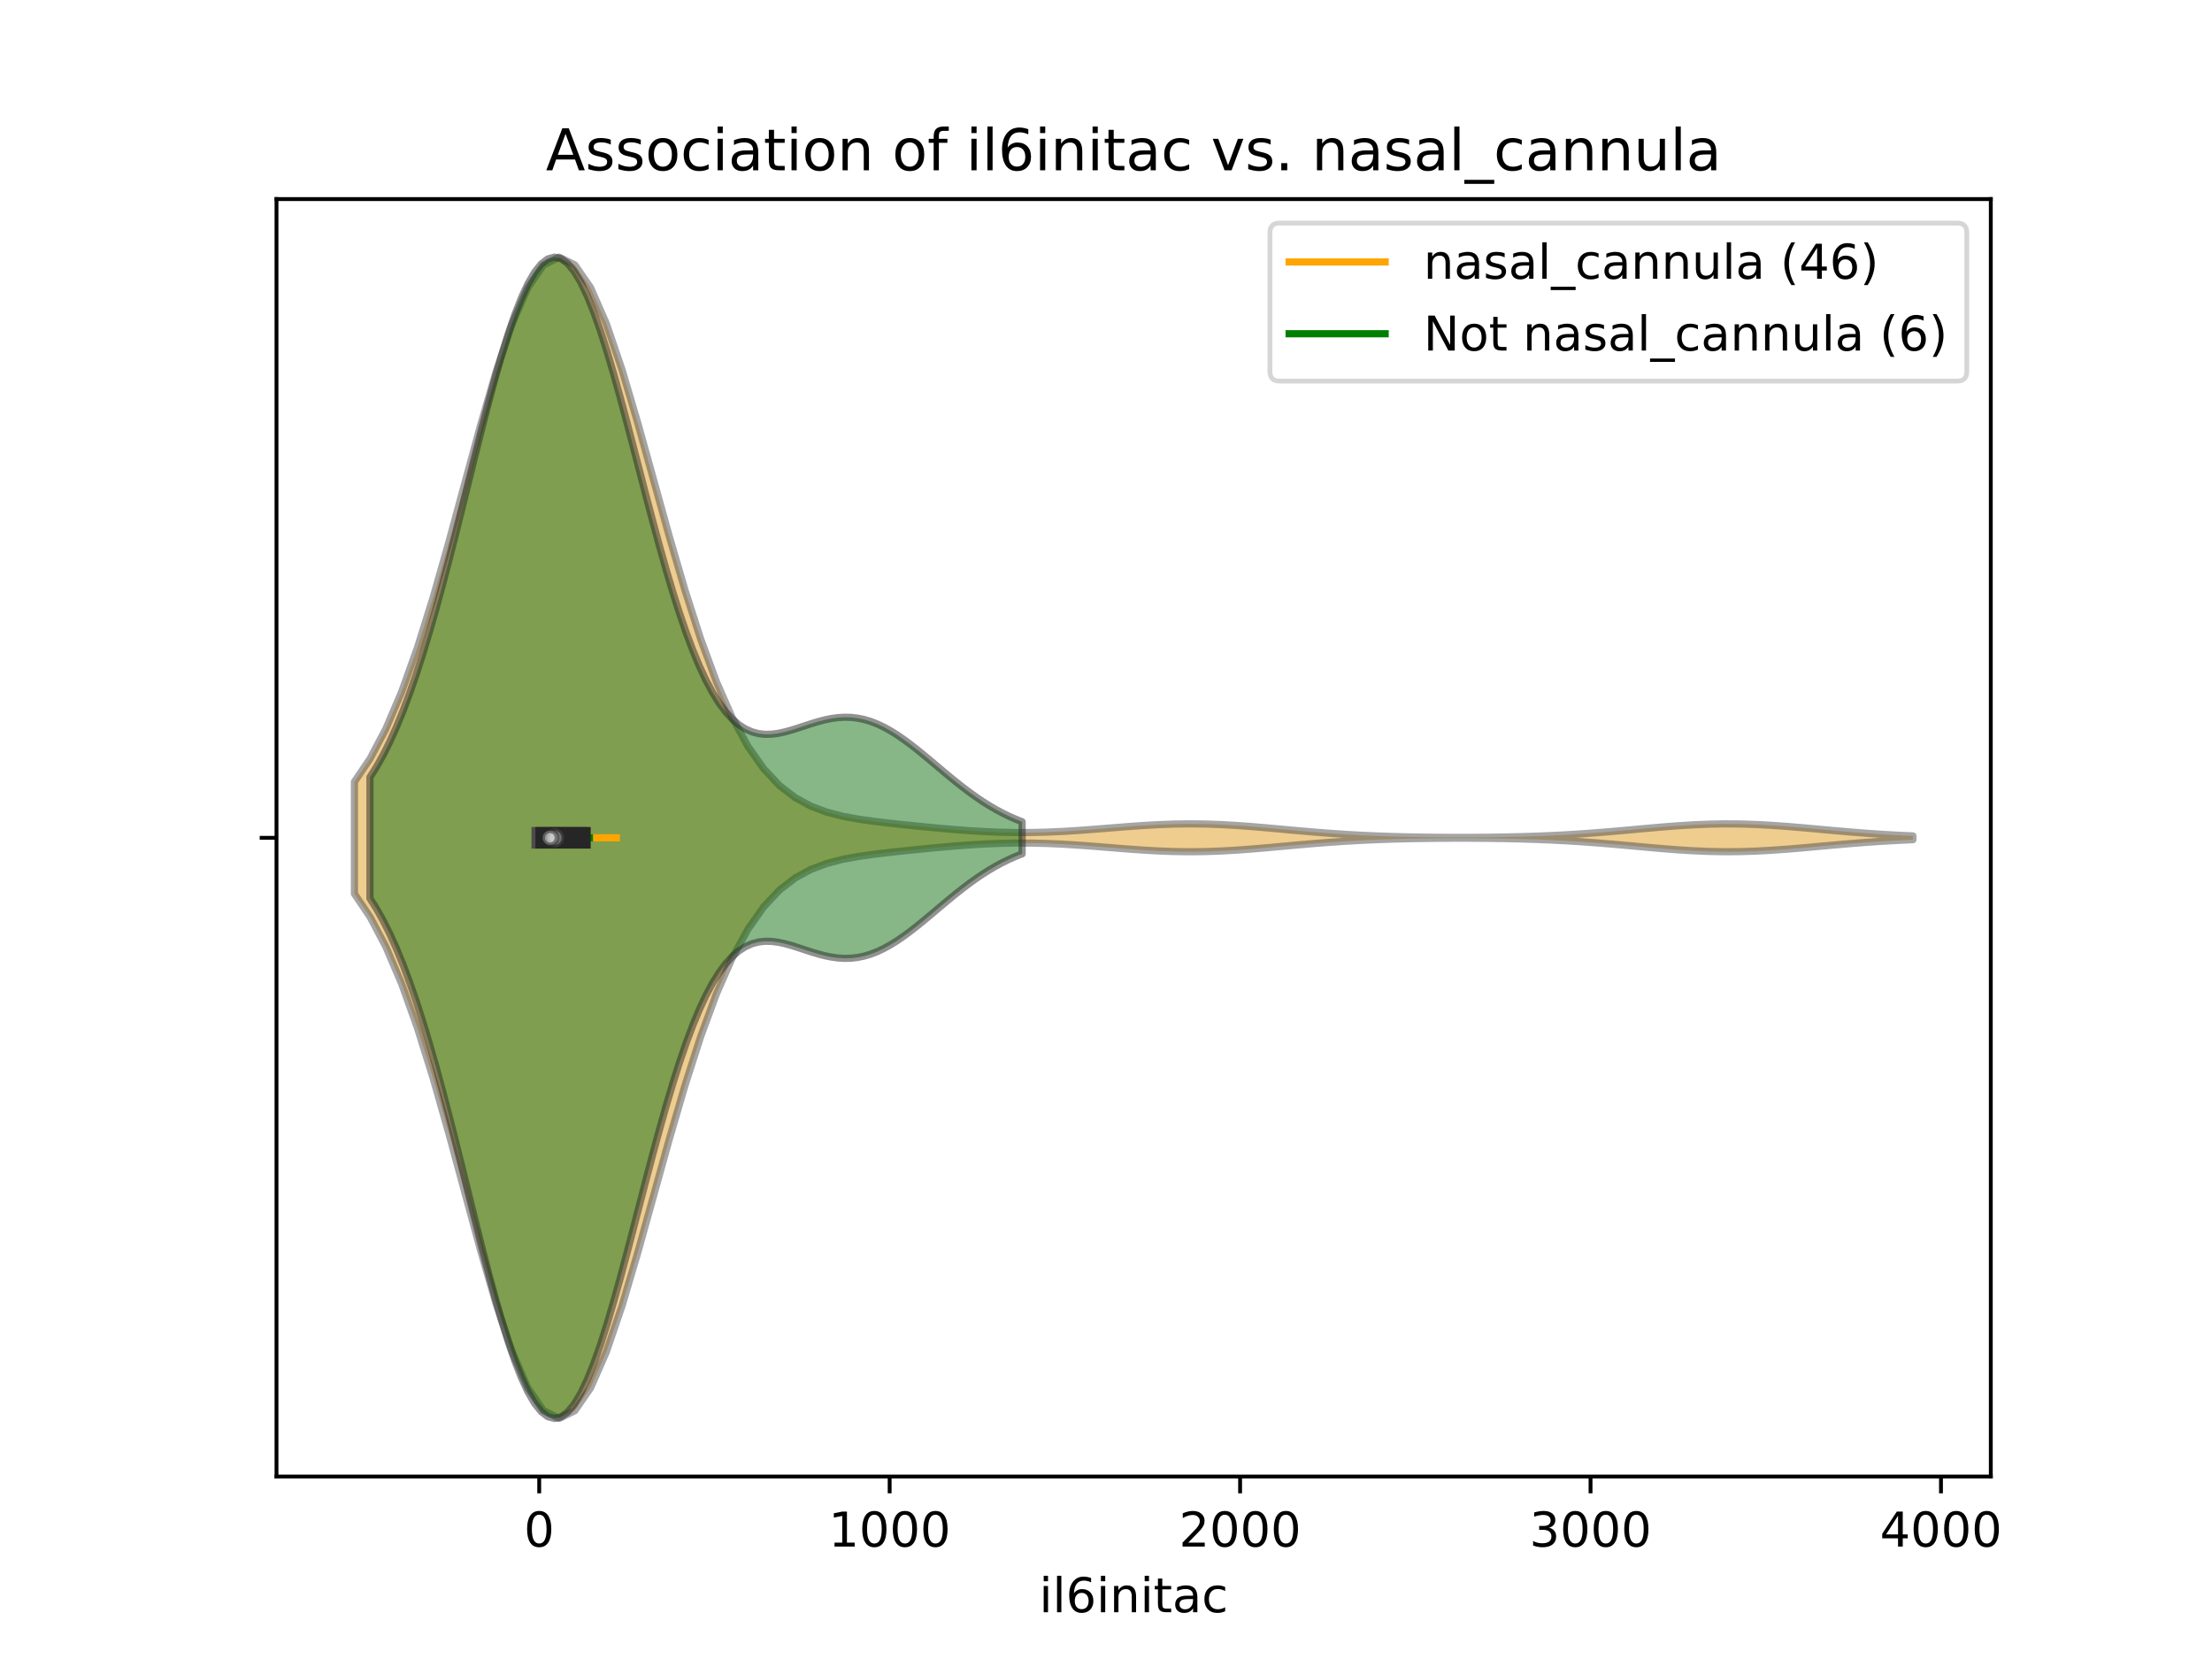 <?xml version="1.0" encoding="utf-8" standalone="no"?>
<!DOCTYPE svg PUBLIC "-//W3C//DTD SVG 1.1//EN"
  "http://www.w3.org/Graphics/SVG/1.1/DTD/svg11.dtd">
<!-- Created with matplotlib (https://matplotlib.org/) -->
<svg height="345.6pt" version="1.1" viewBox="0 0 460.8 345.6" width="460.8pt" xmlns="http://www.w3.org/2000/svg" xmlns:xlink="http://www.w3.org/1999/xlink">
 <defs>
  <style type="text/css">
*{stroke-linecap:butt;stroke-linejoin:round;}
  </style>
 </defs>
 <g id="figure_1">
  <g id="patch_1">
   <path d="M 0 345.6 
L 460.8 345.6 
L 460.8 0 
L 0 0 
z
" style="fill:#ffffff;"/>
  </g>
  <g id="axes_1">
   <g id="patch_2">
    <path d="M 57.6 307.584 
L 414.72 307.584 
L 414.72 41.472 
L 57.6 41.472 
z
" style="fill:#ffffff;"/>
   </g>
   <g id="PolyCollection_1">
    <defs>
     <path d="M 73.833 -159.411 
L 73.833 -182.733 
L 77.112 -187.582 
L 80.391 -193.798 
L 83.671 -201.486 
L 86.95 -210.647 
L 90.229 -221.144 
L 93.509 -232.679 
L 96.788 -244.785 
L 100.067 -256.851 
L 103.347 -268.161 
L 106.626 -277.965 
L 109.905 -285.56 
L 113.185 -290.372 
L 116.464 -292.032 
L 119.743 -290.42 
L 123.023 -285.681 
L 126.302 -278.205 
L 129.581 -268.574 
L 132.861 -257.491 
L 136.14 -245.694 
L 139.42 -233.882 
L 142.699 -222.648 
L 145.978 -212.442 
L 149.258 -203.552 
L 152.537 -196.11 
L 155.816 -190.113 
L 159.096 -185.456 
L 162.375 -181.966 
L 165.654 -179.437 
L 168.934 -177.656 
L 172.213 -176.425 
L 175.492 -175.573 
L 178.772 -174.965 
L 182.051 -174.5 
L 185.33 -174.111 
L 188.61 -173.759 
L 191.889 -173.427 
L 195.168 -173.113 
L 198.448 -172.824 
L 201.727 -172.573 
L 205.006 -172.372 
L 208.286 -172.234 
L 211.565 -172.167 
L 214.844 -172.174 
L 218.124 -172.254 
L 221.403 -172.401 
L 224.682 -172.605 
L 227.962 -172.848 
L 231.241 -173.112 
L 234.52 -173.374 
L 237.8 -173.611 
L 241.079 -173.802 
L 244.358 -173.928 
L 247.638 -173.978 
L 250.917 -173.946 
L 254.196 -173.833 
L 257.476 -173.649 
L 260.755 -173.409 
L 264.034 -173.131 
L 267.314 -172.834 
L 270.593 -172.537 
L 273.872 -172.255 
L 277.152 -172 
L 280.431 -171.78 
L 283.71 -171.596 
L 286.99 -171.45 
L 290.269 -171.339 
L 293.548 -171.258 
L 296.828 -171.203 
L 300.107 -171.17 
L 303.386 -171.157 
L 306.666 -171.163 
L 309.945 -171.187 
L 313.224 -171.233 
L 316.504 -171.303 
L 319.783 -171.402 
L 323.062 -171.534 
L 326.342 -171.702 
L 329.621 -171.908 
L 332.9 -172.15 
L 336.18 -172.422 
L 339.459 -172.715 
L 342.739 -173.014 
L 346.018 -173.302 
L 349.297 -173.56 
L 352.577 -173.767 
L 355.856 -173.909 
L 359.135 -173.972 
L 362.415 -173.952 
L 365.694 -173.85 
L 368.973 -173.675 
L 372.253 -173.442 
L 375.532 -173.167 
L 378.811 -172.872 
L 382.091 -172.574 
L 385.37 -172.289 
L 388.649 -172.03 
L 391.929 -171.805 
L 395.208 -171.616 
L 398.487 -171.465 
L 398.487 -170.679 
L 398.487 -170.679 
L 395.208 -170.528 
L 391.929 -170.339 
L 388.649 -170.114 
L 385.37 -169.855 
L 382.091 -169.57 
L 378.811 -169.272 
L 375.532 -168.977 
L 372.253 -168.702 
L 368.973 -168.469 
L 365.694 -168.294 
L 362.415 -168.192 
L 359.135 -168.172 
L 355.856 -168.235 
L 352.577 -168.377 
L 349.297 -168.584 
L 346.018 -168.842 
L 342.739 -169.13 
L 339.459 -169.429 
L 336.18 -169.722 
L 332.9 -169.994 
L 329.621 -170.236 
L 326.342 -170.442 
L 323.062 -170.61 
L 319.783 -170.742 
L 316.504 -170.841 
L 313.224 -170.911 
L 309.945 -170.957 
L 306.666 -170.981 
L 303.386 -170.987 
L 300.107 -170.974 
L 296.828 -170.941 
L 293.548 -170.886 
L 290.269 -170.805 
L 286.99 -170.694 
L 283.71 -170.548 
L 280.431 -170.364 
L 277.152 -170.144 
L 273.872 -169.889 
L 270.593 -169.607 
L 267.314 -169.31 
L 264.034 -169.013 
L 260.755 -168.735 
L 257.476 -168.495 
L 254.196 -168.311 
L 250.917 -168.198 
L 247.638 -168.166 
L 244.358 -168.216 
L 241.079 -168.342 
L 237.8 -168.533 
L 234.52 -168.77 
L 231.241 -169.032 
L 227.962 -169.296 
L 224.682 -169.539 
L 221.403 -169.743 
L 218.124 -169.89 
L 214.844 -169.97 
L 211.565 -169.977 
L 208.286 -169.91 
L 205.006 -169.772 
L 201.727 -169.571 
L 198.448 -169.32 
L 195.168 -169.031 
L 191.889 -168.717 
L 188.61 -168.385 
L 185.33 -168.033 
L 182.051 -167.644 
L 178.772 -167.179 
L 175.492 -166.571 
L 172.213 -165.719 
L 168.934 -164.488 
L 165.654 -162.707 
L 162.375 -160.178 
L 159.096 -156.688 
L 155.816 -152.031 
L 152.537 -146.034 
L 149.258 -138.592 
L 145.978 -129.702 
L 142.699 -119.496 
L 139.42 -108.262 
L 136.14 -96.45 
L 132.861 -84.653 
L 129.581 -73.57 
L 126.302 -63.939 
L 123.023 -56.463 
L 119.743 -51.724 
L 116.464 -50.112 
L 113.185 -51.772 
L 109.905 -56.584 
L 106.626 -64.179 
L 103.347 -73.983 
L 100.067 -85.293 
L 96.788 -97.359 
L 93.509 -109.465 
L 90.229 -121 
L 86.95 -131.497 
L 83.671 -140.658 
L 80.391 -148.346 
L 77.112 -154.562 
L 73.833 -159.411 
z
" id="me8c304be25" style="stroke:#4c4c4c;stroke-opacity:0.5;stroke-width:1.5;"/>
    </defs>
    <g clip-path="url(#p40a6f19b5e)">
     <use style="fill:#df9c20;fill-opacity:0.5;stroke:#4c4c4c;stroke-opacity:0.5;stroke-width:1.5;" x="0" xlink:href="#me8c304be25" y="345.6"/>
    </g>
   </g>
   <g id="PolyCollection_2">
    <defs>
     <path d="M 77.065 -158.458 
L 77.065 -183.686 
L 78.437 -185.86 
L 79.81 -188.308 
L 81.182 -191.043 
L 82.554 -194.079 
L 83.927 -197.422 
L 85.299 -201.076 
L 86.672 -205.039 
L 88.044 -209.302 
L 89.416 -213.851 
L 90.789 -218.665 
L 92.161 -223.714 
L 93.533 -228.962 
L 94.906 -234.367 
L 96.278 -239.876 
L 97.65 -245.435 
L 99.023 -250.979 
L 100.395 -256.443 
L 101.767 -261.756 
L 103.14 -266.847 
L 104.512 -271.643 
L 105.885 -276.074 
L 107.257 -280.072 
L 108.629 -283.576 
L 110.002 -286.53 
L 111.374 -288.885 
L 112.746 -290.604 
L 114.119 -291.658 
L 115.491 -292.032 
L 116.863 -291.72 
L 118.236 -290.73 
L 119.608 -289.081 
L 120.98 -286.802 
L 122.353 -283.935 
L 123.725 -280.53 
L 125.098 -276.644 
L 126.47 -272.343 
L 127.842 -267.695 
L 129.215 -262.775 
L 130.587 -257.657 
L 131.959 -252.414 
L 133.332 -247.12 
L 134.704 -241.846 
L 136.076 -236.655 
L 137.449 -231.608 
L 138.821 -226.76 
L 140.193 -222.156 
L 141.566 -217.836 
L 142.938 -213.833 
L 144.311 -210.171 
L 145.683 -206.866 
L 147.055 -203.928 
L 148.428 -201.359 
L 149.8 -199.157 
L 151.172 -197.312 
L 152.545 -195.808 
L 153.917 -194.627 
L 155.289 -193.746 
L 156.662 -193.138 
L 158.034 -192.775 
L 159.406 -192.626 
L 160.779 -192.658 
L 162.151 -192.839 
L 163.524 -193.136 
L 164.896 -193.516 
L 166.268 -193.948 
L 167.641 -194.402 
L 169.013 -194.85 
L 170.385 -195.265 
L 171.758 -195.626 
L 173.13 -195.91 
L 174.502 -196.102 
L 175.875 -196.188 
L 177.247 -196.158 
L 178.619 -196.004 
L 179.992 -195.724 
L 181.364 -195.318 
L 182.737 -194.788 
L 184.109 -194.141 
L 185.481 -193.385 
L 186.854 -192.531 
L 188.226 -191.59 
L 189.598 -190.577 
L 190.971 -189.506 
L 192.343 -188.392 
L 193.715 -187.25 
L 195.088 -186.094 
L 196.46 -184.939 
L 197.832 -183.796 
L 199.205 -182.679 
L 200.577 -181.598 
L 201.95 -180.561 
L 203.322 -179.575 
L 204.694 -178.646 
L 206.067 -177.779 
L 207.439 -176.976 
L 208.811 -176.239 
L 210.184 -175.566 
L 211.556 -174.958 
L 212.928 -174.413 
L 212.928 -167.731 
L 212.928 -167.731 
L 211.556 -167.186 
L 210.184 -166.578 
L 208.811 -165.905 
L 207.439 -165.168 
L 206.067 -164.365 
L 204.694 -163.498 
L 203.322 -162.569 
L 201.95 -161.583 
L 200.577 -160.546 
L 199.205 -159.465 
L 197.832 -158.348 
L 196.46 -157.205 
L 195.088 -156.05 
L 193.715 -154.894 
L 192.343 -153.752 
L 190.971 -152.638 
L 189.598 -151.567 
L 188.226 -150.554 
L 186.854 -149.613 
L 185.481 -148.759 
L 184.109 -148.003 
L 182.737 -147.356 
L 181.364 -146.826 
L 179.992 -146.42 
L 178.619 -146.14 
L 177.247 -145.986 
L 175.875 -145.956 
L 174.502 -146.042 
L 173.13 -146.234 
L 171.758 -146.518 
L 170.385 -146.879 
L 169.013 -147.294 
L 167.641 -147.742 
L 166.268 -148.196 
L 164.896 -148.628 
L 163.524 -149.008 
L 162.151 -149.305 
L 160.779 -149.486 
L 159.406 -149.518 
L 158.034 -149.369 
L 156.662 -149.006 
L 155.289 -148.398 
L 153.917 -147.517 
L 152.545 -146.336 
L 151.172 -144.832 
L 149.8 -142.987 
L 148.428 -140.785 
L 147.055 -138.216 
L 145.683 -135.278 
L 144.311 -131.973 
L 142.938 -128.311 
L 141.566 -124.308 
L 140.193 -119.988 
L 138.821 -115.384 
L 137.449 -110.536 
L 136.076 -105.489 
L 134.704 -100.298 
L 133.332 -95.024 
L 131.959 -89.73 
L 130.587 -84.487 
L 129.215 -79.369 
L 127.842 -74.449 
L 126.47 -69.801 
L 125.098 -65.5 
L 123.725 -61.614 
L 122.353 -58.209 
L 120.98 -55.342 
L 119.608 -53.063 
L 118.236 -51.414 
L 116.863 -50.424 
L 115.491 -50.112 
L 114.119 -50.486 
L 112.746 -51.54 
L 111.374 -53.259 
L 110.002 -55.614 
L 108.629 -58.568 
L 107.257 -62.072 
L 105.885 -66.07 
L 104.512 -70.501 
L 103.14 -75.297 
L 101.767 -80.388 
L 100.395 -85.701 
L 99.023 -91.165 
L 97.65 -96.709 
L 96.278 -102.268 
L 94.906 -107.777 
L 93.533 -113.182 
L 92.161 -118.43 
L 90.789 -123.479 
L 89.416 -128.293 
L 88.044 -132.842 
L 86.672 -137.105 
L 85.299 -141.068 
L 83.927 -144.722 
L 82.554 -148.065 
L 81.182 -151.101 
L 79.81 -153.836 
L 78.437 -156.284 
L 77.065 -158.458 
z
" id="m797595bc6e" style="stroke:#262626;stroke-opacity:0.5;stroke-width:1.5;"/>
    </defs>
    <g clip-path="url(#p40a6f19b5e)">
     <use style="fill:#107010;fill-opacity:0.5;stroke:#262626;stroke-opacity:0.5;stroke-width:1.5;" x="0" xlink:href="#m797595bc6e" y="345.6"/>
    </g>
   </g>
   <g id="matplotlib.axis_1">
    <g id="xtick_1">
     <g id="line2d_1">
      <defs>
       <path d="M 0 0 
L 0 3.5 
" id="mb829ce9982" style="stroke:#000000;stroke-width:0.8;"/>
      </defs>
      <g>
       <use style="stroke:#000000;stroke-width:0.8;" x="112.328" xlink:href="#mb829ce9982" y="307.584"/>
      </g>
     </g>
     <g id="text_1">
      <!-- 0 -->
      <defs>
       <path d="M 31.781 66.406 
Q 24.172 66.406 20.328 58.906 
Q 16.5 51.422 16.5 36.375 
Q 16.5 21.391 20.328 13.891 
Q 24.172 6.391 31.781 6.391 
Q 39.453 6.391 43.281 13.891 
Q 47.125 21.391 47.125 36.375 
Q 47.125 51.422 43.281 58.906 
Q 39.453 66.406 31.781 66.406 
z
M 31.781 74.219 
Q 44.047 74.219 50.516 64.516 
Q 56.984 54.828 56.984 36.375 
Q 56.984 17.969 50.516 8.266 
Q 44.047 -1.422 31.781 -1.422 
Q 19.531 -1.422 13.062 8.266 
Q 6.594 17.969 6.594 36.375 
Q 6.594 54.828 13.062 64.516 
Q 19.531 74.219 31.781 74.219 
z
" id="DejaVuSans-48"/>
      </defs>
      <g transform="translate(109.146 322.182)scale(0.1 -0.1)">
       <use xlink:href="#DejaVuSans-48"/>
      </g>
     </g>
    </g>
    <g id="xtick_2">
     <g id="line2d_2">
      <g>
       <use style="stroke:#000000;stroke-width:0.8;" x="185.331" xlink:href="#mb829ce9982" y="307.584"/>
      </g>
     </g>
     <g id="text_2">
      <!-- 1000 -->
      <defs>
       <path d="M 12.406 8.297 
L 28.516 8.297 
L 28.516 63.922 
L 10.984 60.406 
L 10.984 69.391 
L 28.422 72.906 
L 38.281 72.906 
L 38.281 8.297 
L 54.391 8.297 
L 54.391 0 
L 12.406 0 
z
" id="DejaVuSans-49"/>
      </defs>
      <g transform="translate(172.606 322.182)scale(0.1 -0.1)">
       <use xlink:href="#DejaVuSans-49"/>
       <use x="63.623" xlink:href="#DejaVuSans-48"/>
       <use x="127.246" xlink:href="#DejaVuSans-48"/>
       <use x="190.869" xlink:href="#DejaVuSans-48"/>
      </g>
     </g>
    </g>
    <g id="xtick_3">
     <g id="line2d_3">
      <g>
       <use style="stroke:#000000;stroke-width:0.8;" x="258.335" xlink:href="#mb829ce9982" y="307.584"/>
      </g>
     </g>
     <g id="text_3">
      <!-- 2000 -->
      <defs>
       <path d="M 19.188 8.297 
L 53.609 8.297 
L 53.609 0 
L 7.328 0 
L 7.328 8.297 
Q 12.938 14.109 22.625 23.891 
Q 32.328 33.688 34.812 36.531 
Q 39.547 41.844 41.422 45.531 
Q 43.312 49.219 43.312 52.781 
Q 43.312 58.594 39.234 62.25 
Q 35.156 65.922 28.609 65.922 
Q 23.969 65.922 18.812 64.312 
Q 13.672 62.703 7.812 59.422 
L 7.812 69.391 
Q 13.766 71.781 18.938 73 
Q 24.125 74.219 28.422 74.219 
Q 39.75 74.219 46.484 68.547 
Q 53.219 62.891 53.219 53.422 
Q 53.219 48.922 51.531 44.891 
Q 49.859 40.875 45.406 35.406 
Q 44.188 33.984 37.641 27.219 
Q 31.109 20.453 19.188 8.297 
z
" id="DejaVuSans-50"/>
      </defs>
      <g transform="translate(245.61 322.182)scale(0.1 -0.1)">
       <use xlink:href="#DejaVuSans-50"/>
       <use x="63.623" xlink:href="#DejaVuSans-48"/>
       <use x="127.246" xlink:href="#DejaVuSans-48"/>
       <use x="190.869" xlink:href="#DejaVuSans-48"/>
      </g>
     </g>
    </g>
    <g id="xtick_4">
     <g id="line2d_4">
      <g>
       <use style="stroke:#000000;stroke-width:0.8;" x="331.338" xlink:href="#mb829ce9982" y="307.584"/>
      </g>
     </g>
     <g id="text_4">
      <!-- 3000 -->
      <defs>
       <path d="M 40.578 39.312 
Q 47.656 37.797 51.625 33 
Q 55.609 28.219 55.609 21.188 
Q 55.609 10.406 48.188 4.484 
Q 40.766 -1.422 27.094 -1.422 
Q 22.516 -1.422 17.656 -0.516 
Q 12.797 0.391 7.625 2.203 
L 7.625 11.719 
Q 11.719 9.328 16.594 8.109 
Q 21.484 6.891 26.812 6.891 
Q 36.078 6.891 40.938 10.547 
Q 45.797 14.203 45.797 21.188 
Q 45.797 27.641 41.281 31.266 
Q 36.766 34.906 28.719 34.906 
L 20.219 34.906 
L 20.219 43.016 
L 29.109 43.016 
Q 36.375 43.016 40.234 45.922 
Q 44.094 48.828 44.094 54.297 
Q 44.094 59.906 40.109 62.906 
Q 36.141 65.922 28.719 65.922 
Q 24.656 65.922 20.016 65.031 
Q 15.375 64.156 9.812 62.312 
L 9.812 71.094 
Q 15.438 72.656 20.344 73.438 
Q 25.25 74.219 29.594 74.219 
Q 40.828 74.219 47.359 69.109 
Q 53.906 64.016 53.906 55.328 
Q 53.906 49.266 50.438 45.094 
Q 46.969 40.922 40.578 39.312 
z
" id="DejaVuSans-51"/>
      </defs>
      <g transform="translate(318.613 322.182)scale(0.1 -0.1)">
       <use xlink:href="#DejaVuSans-51"/>
       <use x="63.623" xlink:href="#DejaVuSans-48"/>
       <use x="127.246" xlink:href="#DejaVuSans-48"/>
       <use x="190.869" xlink:href="#DejaVuSans-48"/>
      </g>
     </g>
    </g>
    <g id="xtick_5">
     <g id="line2d_5">
      <g>
       <use style="stroke:#000000;stroke-width:0.8;" x="404.342" xlink:href="#mb829ce9982" y="307.584"/>
      </g>
     </g>
     <g id="text_5">
      <!-- 4000 -->
      <defs>
       <path d="M 37.797 64.312 
L 12.891 25.391 
L 37.797 25.391 
z
M 35.203 72.906 
L 47.609 72.906 
L 47.609 25.391 
L 58.016 25.391 
L 58.016 17.188 
L 47.609 17.188 
L 47.609 0 
L 37.797 0 
L 37.797 17.188 
L 4.891 17.188 
L 4.891 26.703 
z
" id="DejaVuSans-52"/>
      </defs>
      <g transform="translate(391.617 322.182)scale(0.1 -0.1)">
       <use xlink:href="#DejaVuSans-52"/>
       <use x="63.623" xlink:href="#DejaVuSans-48"/>
       <use x="127.246" xlink:href="#DejaVuSans-48"/>
       <use x="190.869" xlink:href="#DejaVuSans-48"/>
      </g>
     </g>
    </g>
    <g id="text_6">
     <!-- il6initac -->
     <defs>
      <path d="M 9.422 54.688 
L 18.406 54.688 
L 18.406 0 
L 9.422 0 
z
M 9.422 75.984 
L 18.406 75.984 
L 18.406 64.594 
L 9.422 64.594 
z
" id="DejaVuSans-105"/>
      <path d="M 9.422 75.984 
L 18.406 75.984 
L 18.406 0 
L 9.422 0 
z
" id="DejaVuSans-108"/>
      <path d="M 33.016 40.375 
Q 26.375 40.375 22.484 35.828 
Q 18.609 31.297 18.609 23.391 
Q 18.609 15.531 22.484 10.953 
Q 26.375 6.391 33.016 6.391 
Q 39.656 6.391 43.531 10.953 
Q 47.406 15.531 47.406 23.391 
Q 47.406 31.297 43.531 35.828 
Q 39.656 40.375 33.016 40.375 
z
M 52.594 71.297 
L 52.594 62.312 
Q 48.875 64.062 45.094 64.984 
Q 41.312 65.922 37.594 65.922 
Q 27.828 65.922 22.672 59.328 
Q 17.531 52.734 16.797 39.406 
Q 19.672 43.656 24.016 45.922 
Q 28.375 48.188 33.594 48.188 
Q 44.578 48.188 50.953 41.516 
Q 57.328 34.859 57.328 23.391 
Q 57.328 12.156 50.688 5.359 
Q 44.047 -1.422 33.016 -1.422 
Q 20.359 -1.422 13.672 8.266 
Q 6.984 17.969 6.984 36.375 
Q 6.984 53.656 15.188 63.938 
Q 23.391 74.219 37.203 74.219 
Q 40.922 74.219 44.703 73.484 
Q 48.484 72.75 52.594 71.297 
z
" id="DejaVuSans-54"/>
      <path d="M 54.891 33.016 
L 54.891 0 
L 45.906 0 
L 45.906 32.719 
Q 45.906 40.484 42.875 44.328 
Q 39.844 48.188 33.797 48.188 
Q 26.516 48.188 22.312 43.547 
Q 18.109 38.922 18.109 30.906 
L 18.109 0 
L 9.078 0 
L 9.078 54.688 
L 18.109 54.688 
L 18.109 46.188 
Q 21.344 51.125 25.703 53.562 
Q 30.078 56 35.797 56 
Q 45.219 56 50.047 50.172 
Q 54.891 44.344 54.891 33.016 
z
" id="DejaVuSans-110"/>
      <path d="M 18.312 70.219 
L 18.312 54.688 
L 36.812 54.688 
L 36.812 47.703 
L 18.312 47.703 
L 18.312 18.016 
Q 18.312 11.328 20.141 9.422 
Q 21.969 7.516 27.594 7.516 
L 36.812 7.516 
L 36.812 0 
L 27.594 0 
Q 17.188 0 13.234 3.875 
Q 9.281 7.766 9.281 18.016 
L 9.281 47.703 
L 2.688 47.703 
L 2.688 54.688 
L 9.281 54.688 
L 9.281 70.219 
z
" id="DejaVuSans-116"/>
      <path d="M 34.281 27.484 
Q 23.391 27.484 19.188 25 
Q 14.984 22.516 14.984 16.5 
Q 14.984 11.719 18.141 8.906 
Q 21.297 6.109 26.703 6.109 
Q 34.188 6.109 38.703 11.406 
Q 43.219 16.703 43.219 25.484 
L 43.219 27.484 
z
M 52.203 31.203 
L 52.203 0 
L 43.219 0 
L 43.219 8.297 
Q 40.141 3.328 35.547 0.953 
Q 30.953 -1.422 24.312 -1.422 
Q 15.922 -1.422 10.953 3.297 
Q 6 8.016 6 15.922 
Q 6 25.141 12.172 29.828 
Q 18.359 34.516 30.609 34.516 
L 43.219 34.516 
L 43.219 35.406 
Q 43.219 41.609 39.141 45 
Q 35.062 48.391 27.688 48.391 
Q 23 48.391 18.547 47.266 
Q 14.109 46.141 10.016 43.891 
L 10.016 52.203 
Q 14.938 54.109 19.578 55.047 
Q 24.219 56 28.609 56 
Q 40.484 56 46.344 49.844 
Q 52.203 43.703 52.203 31.203 
z
" id="DejaVuSans-97"/>
      <path d="M 48.781 52.594 
L 48.781 44.188 
Q 44.969 46.297 41.141 47.344 
Q 37.312 48.391 33.406 48.391 
Q 24.656 48.391 19.812 42.844 
Q 14.984 37.312 14.984 27.297 
Q 14.984 17.281 19.812 11.734 
Q 24.656 6.203 33.406 6.203 
Q 37.312 6.203 41.141 7.25 
Q 44.969 8.297 48.781 10.406 
L 48.781 2.094 
Q 45.016 0.344 40.984 -0.531 
Q 36.969 -1.422 32.422 -1.422 
Q 20.062 -1.422 12.781 6.344 
Q 5.516 14.109 5.516 27.297 
Q 5.516 40.672 12.859 48.328 
Q 20.219 56 33.016 56 
Q 37.156 56 41.109 55.141 
Q 45.062 54.297 48.781 52.594 
z
" id="DejaVuSans-99"/>
     </defs>
     <g transform="translate(216.48 335.861)scale(0.1 -0.1)">
      <use xlink:href="#DejaVuSans-105"/>
      <use x="27.783" xlink:href="#DejaVuSans-108"/>
      <use x="55.566" xlink:href="#DejaVuSans-54"/>
      <use x="119.189" xlink:href="#DejaVuSans-105"/>
      <use x="146.973" xlink:href="#DejaVuSans-110"/>
      <use x="210.352" xlink:href="#DejaVuSans-105"/>
      <use x="238.135" xlink:href="#DejaVuSans-116"/>
      <use x="277.344" xlink:href="#DejaVuSans-97"/>
      <use x="338.623" xlink:href="#DejaVuSans-99"/>
     </g>
    </g>
   </g>
   <g id="matplotlib.axis_2">
    <g id="ytick_1">
     <g id="line2d_6">
      <defs>
       <path d="M 0 0 
L -3.5 0 
" id="me4745365e6" style="stroke:#000000;stroke-width:0.8;"/>
      </defs>
      <g>
       <use style="stroke:#000000;stroke-width:0.8;" x="57.6" xlink:href="#me4745365e6" y="174.528"/>
      </g>
     </g>
    </g>
   </g>
   <g id="line2d_7">
    <path clip-path="url(#p40a6f19b5e)" d="M 112.328 174.528 
L 128.388 174.528 
" style="fill:none;stroke:#ffa500;stroke-linecap:square;stroke-width:1.5;"/>
   </g>
   <g id="line2d_8">
    <path clip-path="url(#p40a6f19b5e)" d="M 112.966 174.528 
L 120.016 174.528 
" style="fill:none;stroke:#4c4c4c;stroke-linecap:square;stroke-width:4.5;"/>
   </g>
   <g id="line2d_9">
    <path clip-path="url(#p40a6f19b5e)" d="M 112.649 174.528 
L 122.789 174.528 
" style="fill:none;stroke:#008000;stroke-linecap:square;stroke-width:1.5;"/>
   </g>
   <g id="line2d_10">
    <path clip-path="url(#p40a6f19b5e)" d="M 113.777 174.528 
L 120.801 174.528 
" style="fill:none;stroke:#262626;stroke-linecap:square;stroke-width:4.5;"/>
   </g>
   <g id="patch_3">
    <path d="M 57.6 307.584 
L 57.6 41.472 
" style="fill:none;stroke:#000000;stroke-linecap:square;stroke-linejoin:miter;stroke-width:0.8;"/>
   </g>
   <g id="patch_4">
    <path d="M 414.72 307.584 
L 414.72 41.472 
" style="fill:none;stroke:#000000;stroke-linecap:square;stroke-linejoin:miter;stroke-width:0.8;"/>
   </g>
   <g id="patch_5">
    <path d="M 57.6 307.584 
L 414.72 307.584 
" style="fill:none;stroke:#000000;stroke-linecap:square;stroke-linejoin:miter;stroke-width:0.8;"/>
   </g>
   <g id="patch_6">
    <path d="M 57.6 41.472 
L 414.72 41.472 
" style="fill:none;stroke:#000000;stroke-linecap:square;stroke-linejoin:miter;stroke-width:0.8;"/>
   </g>
   <g id="PathCollection_1">
    <defs>
     <path d="M 0 1.5 
C 0.398 1.5 0.779 1.342 1.061 1.061 
C 1.342 0.779 1.5 0.398 1.5 0 
C 1.5 -0.398 1.342 -0.779 1.061 -1.061 
C 0.779 -1.342 0.398 -1.5 0 -1.5 
C -0.398 -1.5 -0.779 -1.342 -1.061 -1.061 
C -1.342 -0.779 -1.5 -0.398 -1.5 0 
C -1.5 0.398 -1.342 0.779 -1.061 1.061 
C -0.779 1.342 -0.398 1.5 0 1.5 
z
" id="mc55658df35" style="stroke:#4c4c4c;stroke-opacity:0.5;"/>
    </defs>
    <g clip-path="url(#p40a6f19b5e)">
     <use style="fill:#ffffff;fill-opacity:0.5;stroke:#4c4c4c;stroke-opacity:0.5;" x="115.5" xlink:href="#mc55658df35" y="174.528"/>
    </g>
   </g>
   <g id="PathCollection_2">
    <defs>
     <path d="M 0 1.5 
C 0.398 1.5 0.779 1.342 1.061 1.061 
C 1.342 0.779 1.5 0.398 1.5 0 
C 1.5 -0.398 1.342 -0.779 1.061 -1.061 
C 0.779 -1.342 0.398 -1.5 0 -1.5 
C -0.398 -1.5 -0.779 -1.342 -1.061 -1.061 
C -1.342 -0.779 -1.5 -0.398 -1.5 0 
C -1.5 0.398 -1.342 0.779 -1.061 1.061 
C -0.779 1.342 -0.398 1.5 0 1.5 
z
" id="m6d2ea7cbc3" style="stroke:#262626;stroke-opacity:0.5;"/>
    </defs>
    <g clip-path="url(#p40a6f19b5e)">
     <use style="fill:#ffffff;fill-opacity:0.5;stroke:#262626;stroke-opacity:0.5;" x="114.536" xlink:href="#m6d2ea7cbc3" y="174.528"/>
    </g>
   </g>
   <g id="text_7">
    <!-- Association of il6initac vs. nasal_cannula -->
    <defs>
     <path d="M 34.188 63.188 
L 20.797 26.906 
L 47.609 26.906 
z
M 28.609 72.906 
L 39.797 72.906 
L 67.578 0 
L 57.328 0 
L 50.688 18.703 
L 17.828 18.703 
L 11.188 0 
L 0.781 0 
z
" id="DejaVuSans-65"/>
     <path d="M 44.281 53.078 
L 44.281 44.578 
Q 40.484 46.531 36.375 47.5 
Q 32.281 48.484 27.875 48.484 
Q 21.188 48.484 17.844 46.438 
Q 14.5 44.391 14.5 40.281 
Q 14.5 37.156 16.891 35.375 
Q 19.281 33.594 26.516 31.984 
L 29.594 31.297 
Q 39.156 29.25 43.188 25.516 
Q 47.219 21.781 47.219 15.094 
Q 47.219 7.469 41.188 3.016 
Q 35.156 -1.422 24.609 -1.422 
Q 20.219 -1.422 15.453 -0.562 
Q 10.688 0.297 5.422 2 
L 5.422 11.281 
Q 10.406 8.688 15.234 7.391 
Q 20.062 6.109 24.812 6.109 
Q 31.156 6.109 34.562 8.281 
Q 37.984 10.453 37.984 14.406 
Q 37.984 18.062 35.516 20.016 
Q 33.062 21.969 24.703 23.781 
L 21.578 24.516 
Q 13.234 26.266 9.516 29.906 
Q 5.812 33.547 5.812 39.891 
Q 5.812 47.609 11.281 51.797 
Q 16.75 56 26.812 56 
Q 31.781 56 36.172 55.266 
Q 40.578 54.547 44.281 53.078 
z
" id="DejaVuSans-115"/>
     <path d="M 30.609 48.391 
Q 23.391 48.391 19.188 42.75 
Q 14.984 37.109 14.984 27.297 
Q 14.984 17.484 19.156 11.844 
Q 23.344 6.203 30.609 6.203 
Q 37.797 6.203 41.984 11.859 
Q 46.188 17.531 46.188 27.297 
Q 46.188 37.016 41.984 42.703 
Q 37.797 48.391 30.609 48.391 
z
M 30.609 56 
Q 42.328 56 49.016 48.375 
Q 55.719 40.766 55.719 27.297 
Q 55.719 13.875 49.016 6.219 
Q 42.328 -1.422 30.609 -1.422 
Q 18.844 -1.422 12.172 6.219 
Q 5.516 13.875 5.516 27.297 
Q 5.516 40.766 12.172 48.375 
Q 18.844 56 30.609 56 
z
" id="DejaVuSans-111"/>
     <path id="DejaVuSans-32"/>
     <path d="M 37.109 75.984 
L 37.109 68.5 
L 28.516 68.5 
Q 23.688 68.5 21.797 66.547 
Q 19.922 64.594 19.922 59.516 
L 19.922 54.688 
L 34.719 54.688 
L 34.719 47.703 
L 19.922 47.703 
L 19.922 0 
L 10.891 0 
L 10.891 47.703 
L 2.297 47.703 
L 2.297 54.688 
L 10.891 54.688 
L 10.891 58.5 
Q 10.891 67.625 15.141 71.797 
Q 19.391 75.984 28.609 75.984 
z
" id="DejaVuSans-102"/>
     <path d="M 2.984 54.688 
L 12.5 54.688 
L 29.594 8.797 
L 46.688 54.688 
L 56.203 54.688 
L 35.688 0 
L 23.484 0 
z
" id="DejaVuSans-118"/>
     <path d="M 10.688 12.406 
L 21 12.406 
L 21 0 
L 10.688 0 
z
" id="DejaVuSans-46"/>
     <path d="M 50.984 -16.609 
L 50.984 -23.578 
L -0.984 -23.578 
L -0.984 -16.609 
z
" id="DejaVuSans-95"/>
     <path d="M 8.5 21.578 
L 8.5 54.688 
L 17.484 54.688 
L 17.484 21.922 
Q 17.484 14.156 20.5 10.266 
Q 23.531 6.391 29.594 6.391 
Q 36.859 6.391 41.078 11.031 
Q 45.312 15.672 45.312 23.688 
L 45.312 54.688 
L 54.297 54.688 
L 54.297 0 
L 45.312 0 
L 45.312 8.406 
Q 42.047 3.422 37.719 1 
Q 33.406 -1.422 27.688 -1.422 
Q 18.266 -1.422 13.375 4.438 
Q 8.5 10.297 8.5 21.578 
z
M 31.109 56 
z
" id="DejaVuSans-117"/>
    </defs>
    <g transform="translate(113.711 35.472)scale(0.12 -0.12)">
     <use xlink:href="#DejaVuSans-65"/>
     <use x="68.408" xlink:href="#DejaVuSans-115"/>
     <use x="120.508" xlink:href="#DejaVuSans-115"/>
     <use x="172.607" xlink:href="#DejaVuSans-111"/>
     <use x="233.789" xlink:href="#DejaVuSans-99"/>
     <use x="288.77" xlink:href="#DejaVuSans-105"/>
     <use x="316.553" xlink:href="#DejaVuSans-97"/>
     <use x="377.832" xlink:href="#DejaVuSans-116"/>
     <use x="417.041" xlink:href="#DejaVuSans-105"/>
     <use x="444.824" xlink:href="#DejaVuSans-111"/>
     <use x="506.006" xlink:href="#DejaVuSans-110"/>
     <use x="569.385" xlink:href="#DejaVuSans-32"/>
     <use x="601.172" xlink:href="#DejaVuSans-111"/>
     <use x="662.354" xlink:href="#DejaVuSans-102"/>
     <use x="697.559" xlink:href="#DejaVuSans-32"/>
     <use x="729.346" xlink:href="#DejaVuSans-105"/>
     <use x="757.129" xlink:href="#DejaVuSans-108"/>
     <use x="784.912" xlink:href="#DejaVuSans-54"/>
     <use x="848.535" xlink:href="#DejaVuSans-105"/>
     <use x="876.318" xlink:href="#DejaVuSans-110"/>
     <use x="939.697" xlink:href="#DejaVuSans-105"/>
     <use x="967.48" xlink:href="#DejaVuSans-116"/>
     <use x="1006.689" xlink:href="#DejaVuSans-97"/>
     <use x="1067.969" xlink:href="#DejaVuSans-99"/>
     <use x="1122.949" xlink:href="#DejaVuSans-32"/>
     <use x="1154.736" xlink:href="#DejaVuSans-118"/>
     <use x="1213.916" xlink:href="#DejaVuSans-115"/>
     <use x="1266.016" xlink:href="#DejaVuSans-46"/>
     <use x="1297.803" xlink:href="#DejaVuSans-32"/>
     <use x="1329.59" xlink:href="#DejaVuSans-110"/>
     <use x="1392.969" xlink:href="#DejaVuSans-97"/>
     <use x="1454.248" xlink:href="#DejaVuSans-115"/>
     <use x="1506.348" xlink:href="#DejaVuSans-97"/>
     <use x="1567.627" xlink:href="#DejaVuSans-108"/>
     <use x="1595.41" xlink:href="#DejaVuSans-95"/>
     <use x="1645.41" xlink:href="#DejaVuSans-99"/>
     <use x="1700.391" xlink:href="#DejaVuSans-97"/>
     <use x="1761.67" xlink:href="#DejaVuSans-110"/>
     <use x="1825.049" xlink:href="#DejaVuSans-110"/>
     <use x="1888.428" xlink:href="#DejaVuSans-117"/>
     <use x="1951.807" xlink:href="#DejaVuSans-108"/>
     <use x="1979.59" xlink:href="#DejaVuSans-97"/>
    </g>
   </g>
   <g id="legend_1">
    <g id="patch_7">
     <path d="M 266.551 79.385 
L 407.72 79.385 
Q 409.72 79.385 409.72 77.385 
L 409.72 48.472 
Q 409.72 46.472 407.72 46.472 
L 266.551 46.472 
Q 264.551 46.472 264.551 48.472 
L 264.551 77.385 
Q 264.551 79.385 266.551 79.385 
z
" style="fill:#ffffff;opacity:0.8;stroke:#cccccc;stroke-linejoin:miter;"/>
    </g>
    <g id="line2d_11">
     <path d="M 268.551 54.57 
L 288.551 54.57 
" style="fill:none;stroke:#ffa500;stroke-linecap:square;stroke-width:1.5;"/>
    </g>
    <g id="line2d_12"/>
    <g id="text_8">
     <!-- nasal_cannula (46) -->
     <defs>
      <path d="M 31 75.875 
Q 24.469 64.656 21.281 53.656 
Q 18.109 42.672 18.109 31.391 
Q 18.109 20.125 21.312 9.062 
Q 24.516 -2 31 -13.188 
L 23.188 -13.188 
Q 15.875 -1.703 12.234 9.375 
Q 8.594 20.453 8.594 31.391 
Q 8.594 42.281 12.203 53.312 
Q 15.828 64.359 23.188 75.875 
z
" id="DejaVuSans-40"/>
      <path d="M 8.016 75.875 
L 15.828 75.875 
Q 23.141 64.359 26.781 53.312 
Q 30.422 42.281 30.422 31.391 
Q 30.422 20.453 26.781 9.375 
Q 23.141 -1.703 15.828 -13.188 
L 8.016 -13.188 
Q 14.5 -2 17.703 9.062 
Q 20.906 20.125 20.906 31.391 
Q 20.906 42.672 17.703 53.656 
Q 14.5 64.656 8.016 75.875 
z
" id="DejaVuSans-41"/>
     </defs>
     <g transform="translate(296.551 58.07)scale(0.1 -0.1)">
      <use xlink:href="#DejaVuSans-110"/>
      <use x="63.379" xlink:href="#DejaVuSans-97"/>
      <use x="124.658" xlink:href="#DejaVuSans-115"/>
      <use x="176.758" xlink:href="#DejaVuSans-97"/>
      <use x="238.037" xlink:href="#DejaVuSans-108"/>
      <use x="265.82" xlink:href="#DejaVuSans-95"/>
      <use x="315.82" xlink:href="#DejaVuSans-99"/>
      <use x="370.801" xlink:href="#DejaVuSans-97"/>
      <use x="432.08" xlink:href="#DejaVuSans-110"/>
      <use x="495.459" xlink:href="#DejaVuSans-110"/>
      <use x="558.838" xlink:href="#DejaVuSans-117"/>
      <use x="622.217" xlink:href="#DejaVuSans-108"/>
      <use x="650" xlink:href="#DejaVuSans-97"/>
      <use x="711.279" xlink:href="#DejaVuSans-32"/>
      <use x="743.066" xlink:href="#DejaVuSans-40"/>
      <use x="782.08" xlink:href="#DejaVuSans-52"/>
      <use x="845.703" xlink:href="#DejaVuSans-54"/>
      <use x="909.326" xlink:href="#DejaVuSans-41"/>
     </g>
    </g>
    <g id="line2d_13">
     <path d="M 268.551 69.527 
L 288.551 69.527 
" style="fill:none;stroke:#008000;stroke-linecap:square;stroke-width:1.5;"/>
    </g>
    <g id="line2d_14"/>
    <g id="text_9">
     <!-- Not nasal_cannula (6) -->
     <defs>
      <path d="M 9.812 72.906 
L 23.094 72.906 
L 55.422 11.922 
L 55.422 72.906 
L 64.984 72.906 
L 64.984 0 
L 51.703 0 
L 19.391 60.984 
L 19.391 0 
L 9.812 0 
z
" id="DejaVuSans-78"/>
     </defs>
     <g transform="translate(296.551 73.027)scale(0.1 -0.1)">
      <use xlink:href="#DejaVuSans-78"/>
      <use x="74.805" xlink:href="#DejaVuSans-111"/>
      <use x="135.986" xlink:href="#DejaVuSans-116"/>
      <use x="175.195" xlink:href="#DejaVuSans-32"/>
      <use x="206.982" xlink:href="#DejaVuSans-110"/>
      <use x="270.361" xlink:href="#DejaVuSans-97"/>
      <use x="331.641" xlink:href="#DejaVuSans-115"/>
      <use x="383.74" xlink:href="#DejaVuSans-97"/>
      <use x="445.02" xlink:href="#DejaVuSans-108"/>
      <use x="472.803" xlink:href="#DejaVuSans-95"/>
      <use x="522.803" xlink:href="#DejaVuSans-99"/>
      <use x="577.783" xlink:href="#DejaVuSans-97"/>
      <use x="639.062" xlink:href="#DejaVuSans-110"/>
      <use x="702.441" xlink:href="#DejaVuSans-110"/>
      <use x="765.82" xlink:href="#DejaVuSans-117"/>
      <use x="829.199" xlink:href="#DejaVuSans-108"/>
      <use x="856.982" xlink:href="#DejaVuSans-97"/>
      <use x="918.262" xlink:href="#DejaVuSans-32"/>
      <use x="950.049" xlink:href="#DejaVuSans-40"/>
      <use x="989.062" xlink:href="#DejaVuSans-54"/>
      <use x="1052.686" xlink:href="#DejaVuSans-41"/>
     </g>
    </g>
   </g>
  </g>
 </g>
 <defs>
  <clipPath id="p40a6f19b5e">
   <rect height="266.112" width="357.12" x="57.6" y="41.472"/>
  </clipPath>
 </defs>
</svg>
